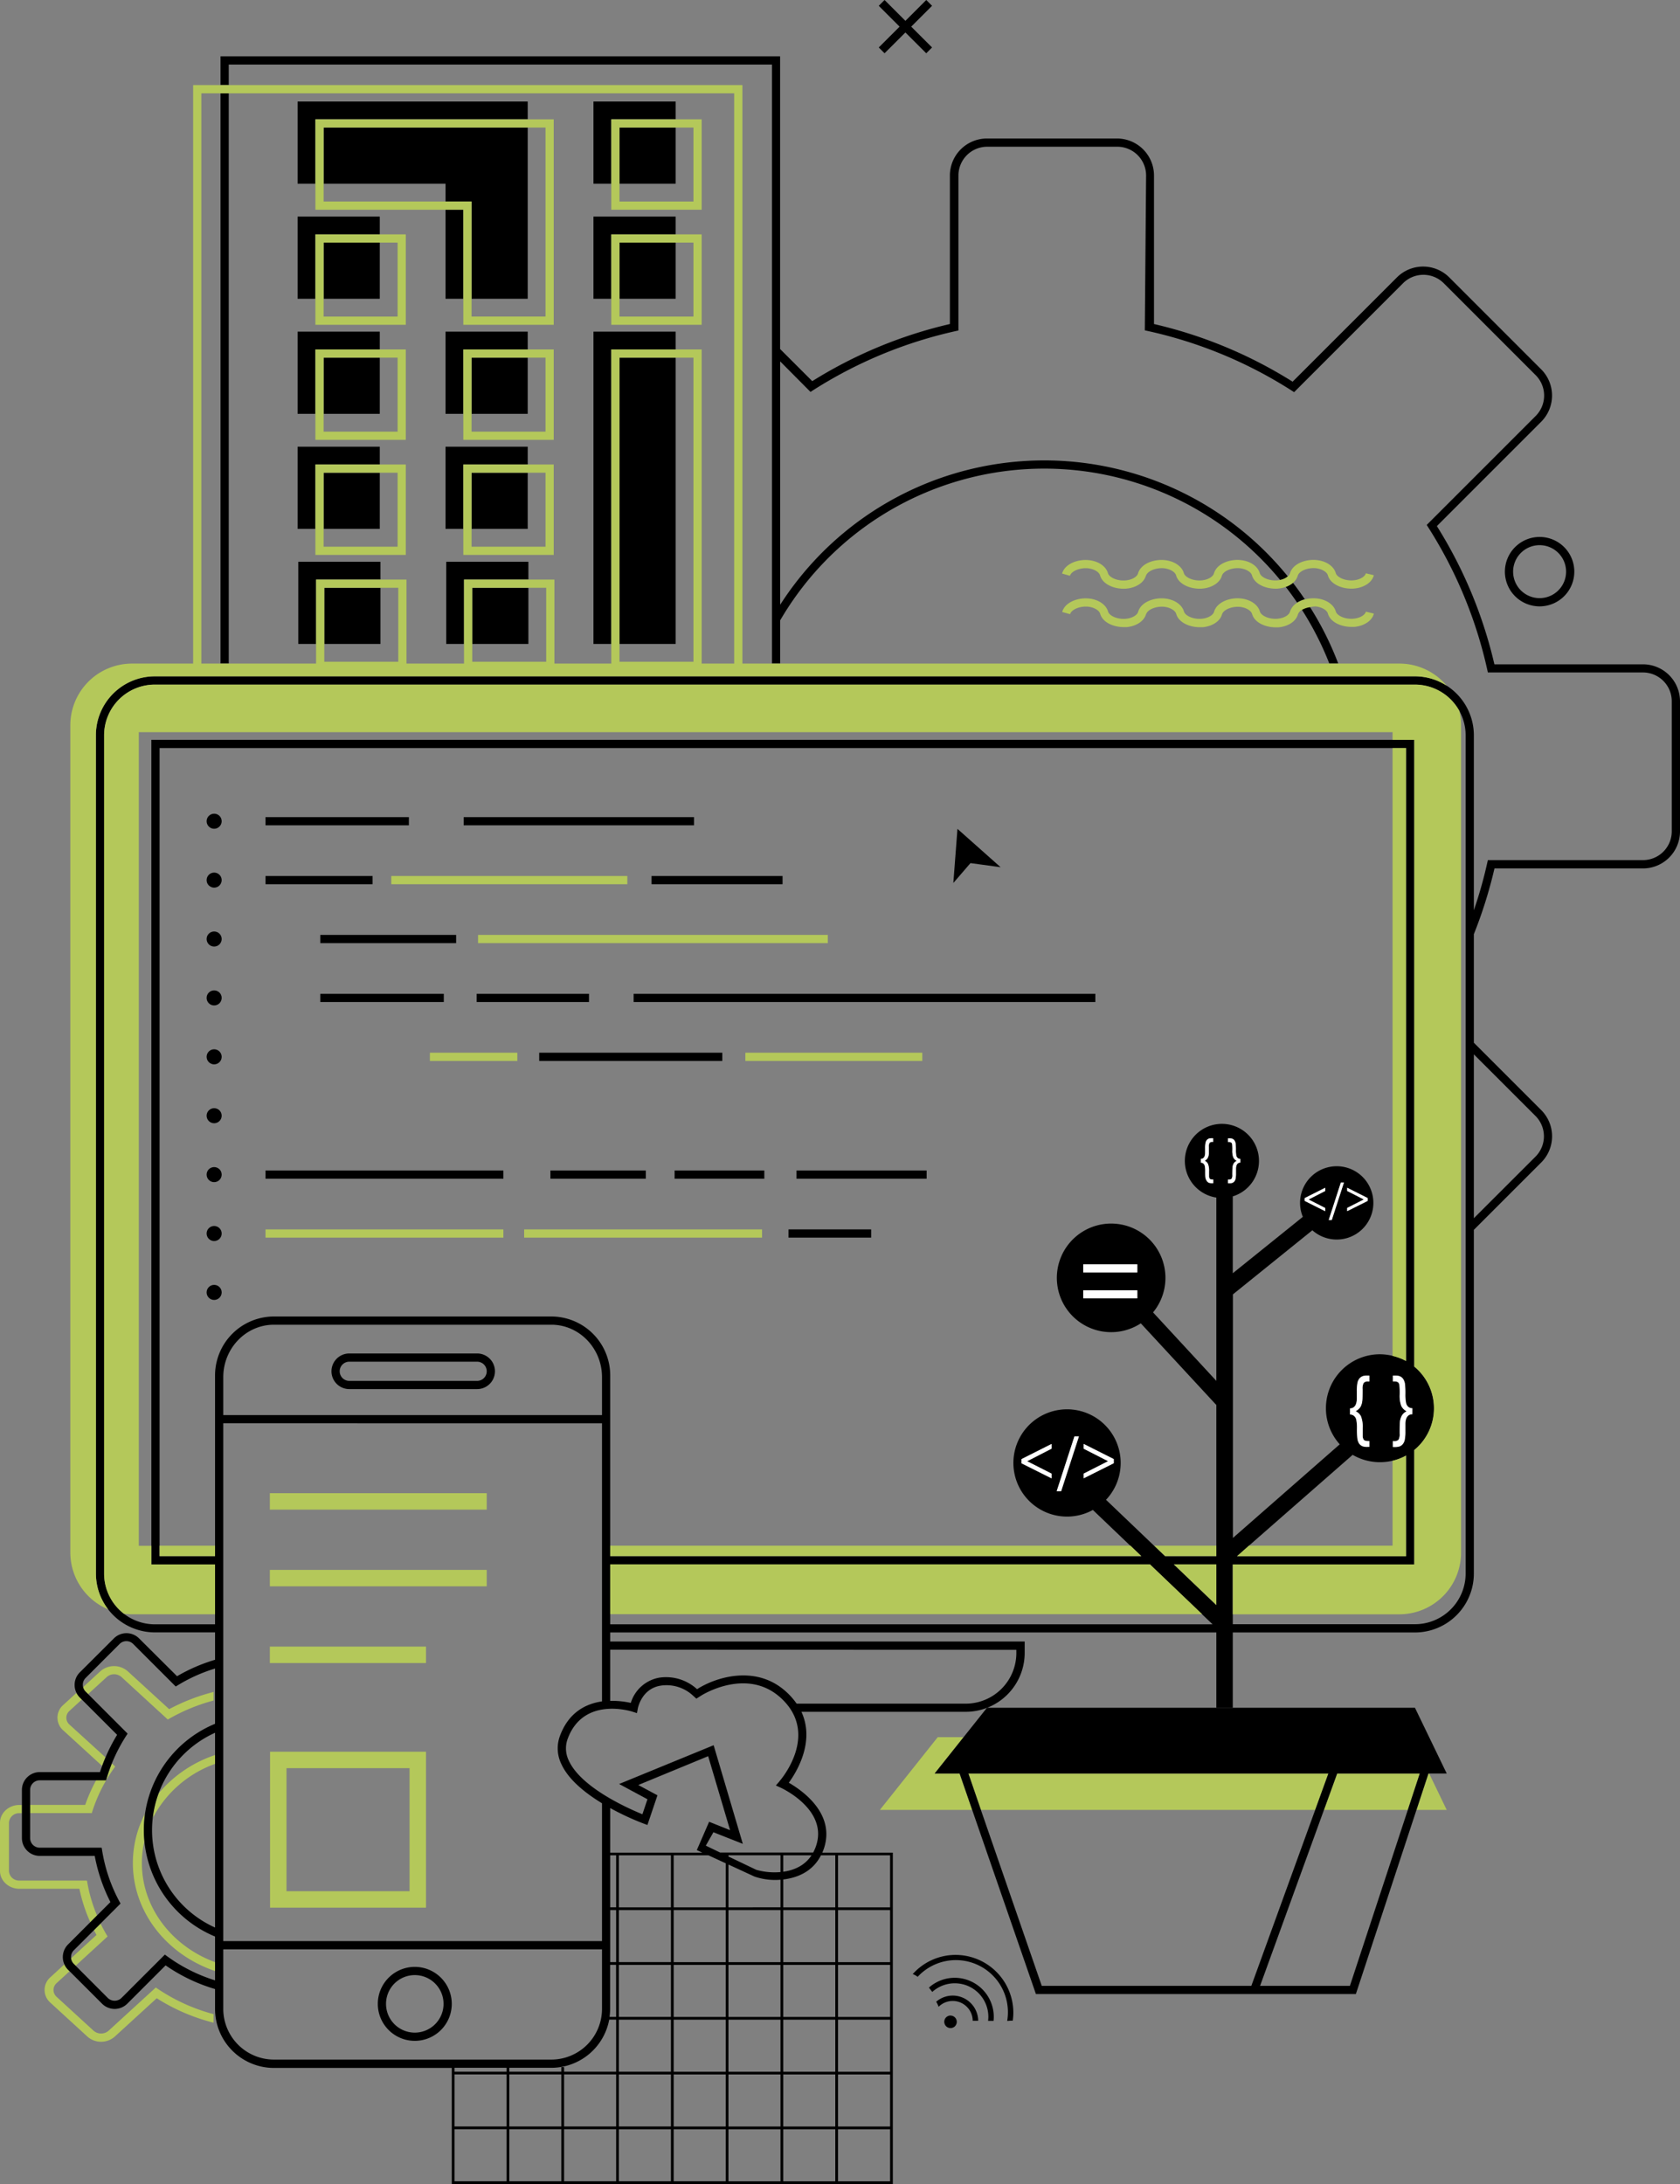<svg id="Шар_3" data-name="Шар 3" xmlns="http://www.w3.org/2000/svg" viewBox="0 0 613.25 797.23"><rect x="0" y="0" width="613.25" height="797.23" fill="#808080" stroke="none"/><defs><style>.cls-1{fill:#b4c85a;}.cls-2{fill:none;stroke:#000;stroke-linecap:round;stroke-linejoin:round;stroke-width:0;}.cls-3{fill:#fff;}</style></defs><title>development</title><g id="Шар_11" data-name="Шар 11"><path class="cls-1" d="M165,829.42v-3.23c-15.64-5.77-26.71-19.81-26.71-36.19a35.87,35.87,0,0,1,.91-8c-.13-1.32-.2-2.65-.2-4a41.91,41.91,0,0,1,.43-6A38.94,38.94,0,0,0,135,790C135,808.06,147.52,823.5,165,829.42Z" transform="translate(-86.5 -109.94)"/><path class="cls-1" d="M144.39,764.58a38.09,38.09,0,0,0-2.14,9A41.42,41.42,0,0,1,165,753.81v-3.23A45.94,45.94,0,0,0,144.39,764.58Z" transform="translate(-86.5 -109.94)"/><path class="cls-1" d="M110,827l-5.16,4.74a6.14,6.14,0,0,0,0,9.19l13.56,12.43a7.56,7.56,0,0,0,10,0l15.31-14a70.92,70.92,0,0,0,20.73,8.92v-3.12a67.41,67.41,0,0,1-21.07-9.72L126.1,851.25a4.18,4.18,0,0,1-5.4,0l-13.56-12.43a3.37,3.37,0,0,1-1.11-2.48,3.33,3.33,0,0,1,1.11-2.47l4.75-4.36-.58-.57A6.63,6.63,0,0,1,110,827Z" transform="translate(-86.5 -109.94)"/><path class="cls-1" d="M123.19,812.11l-2.39,2.39c.3.59.61,1.17.93,1.75l-9.27,8.5a3.51,3.51,0,0,0,1,2.07l.67.66,11.65-10.68C124.83,815.28,124,813.71,123.19,812.11Z" transform="translate(-86.5 -109.94)"/><path class="cls-1" d="M111.86,739.47a3.31,3.31,0,0,1,0-5l4.54-4.17-.76-.76a6.53,6.53,0,0,1-1.21-1.67l-4.89,4.48a6.14,6.14,0,0,0,0,9.19l14.22,13q.57-1.57,1.23-3.12Z" transform="translate(-86.5 -109.94)"/><path class="cls-1" d="M119.86,771.82l.13,0h0a57.08,57.08,0,0,1,8.54-17,1.51,1.51,0,0,1-.1-.17l0,0-1.1-1a59.77,59.77,0,0,0-2.1,6.13h0l-.12,0h-3.51a59,59,0,0,0-4,9H97.5v3h22.36Z" transform="translate(-86.5 -109.94)"/><path class="cls-1" d="M118.26,796.46l-.27-.06H93.59a3.67,3.67,0,0,1-3.82-3.5V775.31a3.67,3.67,0,0,1,3.82-3.5h.91v-3h-.91c-3.91,0-7.09,2.91-7.09,6.5V792.9c0,3.58,3.18,6.5,7.09,6.5h21.89a58,58,0,0,0,4,12.23l2.45-2.45A55,55,0,0,1,118.26,796.46Z" transform="translate(-86.5 -109.94)"/><path class="cls-1" d="M130.81,722.08l16.94,15.54a68,68,0,0,1,16.7-6.94v-3.12a72.12,72.12,0,0,0-16.2,6.27L133.13,720a7.58,7.58,0,0,0-10,0l-6.28,5.77a3.35,3.35,0,0,0,.94,1.74l.85.85,6.81-6.24A4.07,4.07,0,0,1,130.81,722.08Z" transform="translate(-86.5 -109.94)"/><path d="M558.46,322.68a8.71,8.71,0,0,1-2.63,1.49c1.45,1.86,2.83,3.78,4.16,5.74a9.77,9.77,0,0,1,2.8-1.21Q560.72,325.61,558.46,322.68Z" transform="translate(-86.5 -109.94)"/><path d="M561.66,332.41a112.41,112.41,0,0,1,10.09,19.76H575a113.71,113.71,0,0,0-10.41-20.78A7.67,7.67,0,0,0,561.66,332.41Z" transform="translate(-86.5 -109.94)"/><path d="M686.25,352.44H632a165,165,0,0,0-21-50.46l38.1-38.11a13.53,13.53,0,0,0,0-19.09l-33.58-33.59a13.52,13.52,0,0,0-19.09,0l-38.09,38.08a164.75,164.75,0,0,0-50.6-21.05V174a13.51,13.51,0,0,0-13.5-13.5h-47.5a13.52,13.52,0,0,0-13.5,13.5v54.22A165,165,0,0,0,383,249.07l-11.74-11.73V130.5H167V141h3v-7.5H368.29V352.17h3V336.38a111.56,111.56,0,0,1,182.5-14.74,6,6,0,0,0,2.79-1.3,114.51,114.51,0,0,0-185.29,10.35V241.86L382.36,253h0a161.7,161.7,0,0,1,54-22.42h0V174a10.51,10.51,0,0,1,10.5-10.5h47.5a10.51,10.51,0,0,1,10.5,10.5l-.47,56.53h0a161.68,161.68,0,0,1,54.5,22.56l0,0,0,0,39.77-39.77a10.52,10.52,0,0,1,14.85,0l33.58,33.59a10.54,10.54,0,0,1,0,14.85l-39.8,39.8,0,0a162.05,162.05,0,0,1,22.38,54.1l0,0-.06-.25h56.63a10.51,10.51,0,0,1,10.5,10.5v47.5a10.51,10.51,0,0,1-10.5,10.5H629.61a160.11,160.11,0,0,1-5.11,18.3v-63.9a21.57,21.57,0,0,0-21.5-21.5H143a21.53,21.53,0,0,0-21.5,21.5v306a21.57,21.57,0,0,0,21.5,21.5h22v10h0v0a62.66,62.66,0,0,0-13.87,6L137.26,708a6.51,6.51,0,0,0-9.19,0L115.64,720.4a6.41,6.41,0,0,0-1.9,4.59,6.46,6.46,0,0,0,1.9,4.6l.76.76,12.85,12.85a62,62,0,0,0-4.26,8.31q-.66,1.54-1.23,3.12c-.26.72-.53,1.44-.77,2.18H101a6.51,6.51,0,0,0-6.5,6.5V780.9a6.51,6.51,0,0,0,6.5,6.5h20.08a62.22,62.22,0,0,0,5.73,16.85l-4.93,4.93-2.45,2.45-8.12,8.12A6.53,6.53,0,0,0,110,827a6.63,6.63,0,0,0,1.32,1.93l.58.57,11.86,11.86a6.51,6.51,0,0,0,9.19,0l14-14A62.55,62.55,0,0,0,165,836v7.3a21.52,21.52,0,0,0,21.5,21.5h64.91v42.42h161v-121H386.67c.21-.49.41-1,.59-1.53,4.28-12.85-8.19-21.33-12.82-24,2.85-3.93,9.65-15,4.6-25.89h60a21.52,21.52,0,0,0,21.5-21.5v-4.16H309.25v-3.3H530.5v27.5h6v-27.5H603a21.52,21.52,0,0,0,21.5-21.5V558.87l24.6-24.6a13.51,13.51,0,0,0,0-19.1l-24.6-24.6V450.94a164.8,164.8,0,0,0,7.53-24h54.22a13.52,13.52,0,0,0,13.5-13.5v-47.5A13.51,13.51,0,0,0,686.25,352.44Zm-539.58,471-15.85,15.84a3.59,3.59,0,0,1-4.95,0L114.1,827.48l-.67-.66a3.51,3.51,0,0,1-1-2.07,2.71,2.71,0,0,1,0-.41,3.47,3.47,0,0,1,1-2.47l7.37-7.37,2.39-2.39,7.31-7.31a59,59,0,0,1-6.87-20.34l-.25-.06H101a3.5,3.5,0,0,1-3.5-3.5V763.31a3.5,3.5,0,0,1,3.5-3.5h24.1l.12,0h0a60,60,0,0,1,7.84-17,1.51,1.51,0,0,1-.1-.17l0,0-14.36-14.37-.85-.85a3.35,3.35,0,0,1-.94-1.74,3.65,3.65,0,0,1-.08-.74,3.45,3.45,0,0,1,1-2.47l12.43-12.44a3.51,3.51,0,0,1,4.95,0l15.54,15.54A59.3,59.3,0,0,1,165,719v20.18A42.05,42.05,0,0,0,139,778c0,1.35.07,2.68.2,4A42.08,42.08,0,0,0,165,816.83v16A59.52,59.52,0,0,1,146.67,823.41ZM165,753.81v59.74A39,39,0,0,1,142,778a40.17,40.17,0,0,1,.25-4.41,38.09,38.09,0,0,1,2.14-9A39.19,39.19,0,0,1,165,742.45v11.36Zm3,89.44V821.5H306.25v21.75a18.52,18.52,0,0,1-18.5,18.5H186.5A18.52,18.52,0,0,1,168,843.25ZM306.25,626.5H168V612.66c0-10.57,8.3-19.16,18.5-19.16H287.75c10.2,0,18.5,8.59,18.5,19.16Zm0,3V731c-5.76.83-12.1,3.88-15.32,12.51a13.07,13.07,0,0,0,.5,10.4c2.62,5.72,8.77,10.6,14.82,14.28v50.3H168v-189Zm3,140.44a96.77,96.77,0,0,0,12.14,5.64l1.44.53,3.66-10.83-7-3.76L345,751,353,778l-7.65-3.06-4.49,10.33,2,.94H309.25ZM271.41,906.17h-19v-19h19Zm0-20h-19v-19h19Zm-19-20v-1.42h19v1.42Zm39,40h-19v-19h19Zm0-20h-19v-19h19Zm20,20h-19v-19h19Zm0-20h-19v-19h19Zm0-20h-19V864.5h-1v1.67h-19v-1.42h15.34a21.52,21.52,0,0,0,21.13-17.58h2.53Zm0-20H309a21.7,21.7,0,0,0,.22-2.92V827.17h2.16Zm0-20h-2.16v-19h2.16Zm0-20h-2.16v-19h2.16Zm20,100h-19v-19h19Zm0-20h-19v-19h19Zm0-20h-19v-19h19Zm0-20h-19v-19h19Zm0-20h-19v-19h19Zm0-20h-19v-19h19Zm20,100h-19v-19h19Zm0-20h-19v-19h19Zm0-20h-19v-19h19Zm0-20h-19v-19h19Zm0-20h-19v-19h19Zm-19-20v-19h12.67l6.33,2.92v16.08Zm39-12.87a24.34,24.34,0,0,1-8.84-.82l-10.16-4.86v-.45h19Zm0,112.87h-19v-19h19Zm0-20h-19v-19h19Zm0-20h-19v-19h19Zm0-20h-19v-19h19Zm0-20h-19v-19h19Zm-19-20V790.55l9.5,4.39a23.24,23.24,0,0,0,7.19,1.24c.73,0,1.51,0,2.31-.09v10.08Zm39,100h-19v-19h19Zm0-20h-19v-19h19Zm0-20h-19v-19h19Zm0-20h-19v-19h19Zm0-20h-19v-19h19Zm1-39h19v19h-19Zm0,20h19v19h-19Zm0,20h19v19h-19Zm0,20h19v19h-19Zm0,20h19v19h-19Zm0,20h19v19h-19Zm-1-100v19h-19V796c5-.59,10.68-2.74,13.77-8.82Zm-19,6v-6h10.33C380.18,791.06,376.19,792.66,372.41,793.18Zm-1.37-33-1.32,1.51,1.82.84c.7.32,17.22,8.12,12.87,21.16a15.68,15.68,0,0,1-1.07,2.48h-34l-5.2-2.5,2.78-4.9L357.65,783,347,747,312.5,761.15l10.34,5.57L321,772.2c-5.1-2.08-22.31-9.67-26.84-19.53a10.09,10.09,0,0,1-.41-8.09c5.75-15.39,22.9-10.05,23.63-9.82l1.63.52.31-1.68c.05-.29,1.44-7.3,8.42-8.36A14.18,14.18,0,0,1,339.58,729l1.11,1,2.19-1.38c4-2.31,17.78-8.7,28.52,1C385.93,742.75,371.65,759.47,371,760.18Zm86.46-48v1.16a18.52,18.52,0,0,1-18.5,18.5H377.3a25.08,25.08,0,0,0-3.89-4.4c-11.17-10.1-26-5.07-32.46-.88a16.77,16.77,0,0,0-13.68-4.23,13.29,13.29,0,0,0-10.51,9.23,31.12,31.12,0,0,0-7.51-.74V712.13ZM287.75,590.5H186.5A21.52,21.52,0,0,0,165,612v66H144.75V383h455V606.75a20.39,20.39,0,0,0-9.53-2.46,19.7,19.7,0,0,0-14.67,32.87l-39,34.18V582.43l29-23.4a13.38,13.38,0,1,0-3.48-4.9L536.5,574.72V546.65a13.53,13.53,0,1,0-6,.44V614l-23.1-25a19.82,19.82,0,1,0-4.47,4l27.57,29.81V678H511.81l-4-3.79-17.58-16.8a19.58,19.58,0,1,0-4.8,3.71l13.7,13.09,4,3.79H309.25V612A21.52,21.52,0,0,0,287.75,590.5Zm248.94-58.12a6.65,6.65,0,0,1-.36-2.58,17.45,17.45,0,0,0-.07-2.22.93.93,0,0,0-.33-.62,1.57,1.57,0,0,0-.93-.19h-.23v-1.34h.43a3.15,3.15,0,0,1,1.13.15,1.79,1.79,0,0,1,.83.69,2.88,2.88,0,0,1,.4,1.26,18.8,18.8,0,0,1,.08,2.1,10.43,10.43,0,0,0,.16,2.14,1.59,1.59,0,0,0,.52.86,1.47,1.47,0,0,0,.93.32v1.39a1.42,1.42,0,0,0-.76.2,1.54,1.54,0,0,0-.58.68,3.6,3.6,0,0,0-.24,1.23c0,.27,0,.87,0,1.81a9.27,9.27,0,0,1-.16,2,2.28,2.28,0,0,1-.48,1,1.84,1.84,0,0,1-.83.52,3.75,3.75,0,0,1-1,.09h-.43v-1.34H535a1.36,1.36,0,0,0,1.07-.32,2.5,2.5,0,0,0,.26-1.43c0-1.36,0-2.23.06-2.6a3.64,3.64,0,0,1,.5-1.61,2.56,2.56,0,0,1,1.06-.91A2.74,2.74,0,0,1,536.69,532.38Zm5.7,141.79L580.26,641a19.85,19.85,0,0,0,19.49.26V678H538.06Zm39.4-42.73a15.12,15.12,0,0,0-.25-3.37,2.56,2.56,0,0,0-.82-1.36,2.33,2.33,0,0,0-1.47-.51V624a2.37,2.37,0,0,0,1.21-.33,2.48,2.48,0,0,0,.91-1.08,5.68,5.68,0,0,0,.38-2c0-.42,0-1.37,0-2.86a15.18,15.18,0,0,1,.26-3.2,3.66,3.66,0,0,1,.76-1.53,3,3,0,0,1,1.32-.83,5.64,5.64,0,0,1,1.54-.15h.68v2.13H586a2.1,2.1,0,0,0-1.7.52,4.16,4.16,0,0,0-.41,2.27c0,2.11,0,3.45-.08,4a6,6,0,0,1-.72,2.55,4.59,4.59,0,0,1-1.77,1.53,3.92,3.92,0,0,1,2,1.91,10.47,10.47,0,0,1,.61,4.2c0,1.74,0,2.76,0,3.08a2.68,2.68,0,0,0,.31,1.12,1.08,1.08,0,0,0,.54.43,5.11,5.11,0,0,0,1.58.16v2.12h-.68a4.91,4.91,0,0,1-1.79-.23,2.81,2.81,0,0,1-1.32-1.09,4.5,4.5,0,0,1-.64-2A32.08,32.08,0,0,1,581.79,631.44Zm20.26-5.24a2.34,2.34,0,0,0-1.22.31,2.48,2.48,0,0,0-.91,1.08,5.56,5.56,0,0,0-.38,2c0,.41,0,1.37,0,2.86a15,15,0,0,1-.26,3.2,3.56,3.56,0,0,1-.77,1.53,2.75,2.75,0,0,1-1.31.82,5.64,5.64,0,0,1-1.54.15h-.69V636h.38a2.15,2.15,0,0,0,1.7-.52,4.09,4.09,0,0,0,.41-2.26c0-2.16,0-3.54.09-4.12a5.78,5.78,0,0,1,.79-2.57,4,4,0,0,1,1.69-1.43,4.37,4.37,0,0,1-2-2,10.89,10.89,0,0,1-.56-4.1,29.51,29.51,0,0,0-.11-3.51,1.62,1.62,0,0,0-.52-1,2.57,2.57,0,0,0-1.48-.3h-.38v-2.13h.69a4.9,4.9,0,0,1,1.79.24,2.75,2.75,0,0,1,1.32,1.09,4.67,4.67,0,0,1,.64,2,32.6,32.6,0,0,1,.12,3.33,15.69,15.69,0,0,0,.26,3.38,2.59,2.59,0,0,0,.82,1.37,2.38,2.38,0,0,0,1.48.51Zm-39.3-77.89v-1l7.5-3.78v1.18l-6.09,3.12,6.09,3.1v1.17Zm13.2-6.7h1.12l-4.43,13.66h-1.11Zm2.3,3.06v-1.18l7.5,3.78v1l-7.5,3.75v-1.17l6.09-3.1Zm-50.84-9.82a6.57,6.57,0,0,1,.38,2.65c0,1.09,0,1.74,0,1.94a1.67,1.67,0,0,0,.2.7.63.63,0,0,0,.34.27,3,3,0,0,0,1,.1v1.34h-.43a3.37,3.37,0,0,1-1.13-.14A1.75,1.75,0,0,1,527,541a2.88,2.88,0,0,1-.41-1.27c0-.37-.07-1.08-.08-2.1a9.76,9.76,0,0,0-.15-2.13,1.77,1.77,0,0,0-.52-.86,1.47,1.47,0,0,0-.93-.32V533a1.52,1.52,0,0,0,.76-.2,1.57,1.57,0,0,0,.58-.69,3.4,3.4,0,0,0,.23-1.23q0-.39,0-1.8a9.18,9.18,0,0,1,.17-2,2.17,2.17,0,0,1,.48-1,1.83,1.83,0,0,1,.83-.53,3.66,3.66,0,0,1,1-.09h.44v1.34h-.24a1.32,1.32,0,0,0-1.07.33,2.62,2.62,0,0,0-.26,1.43c0,1.33,0,2.18,0,2.54a3.82,3.82,0,0,1-.45,1.61,2.83,2.83,0,0,1-1.12,1A2.52,2.52,0,0,1,527.41,534.85Zm-45.5,49v-2.94h19.74v2.94Zm0-9.46v-2.95h19.74v2.95ZM530.5,681v14.86L515,681Zm-48.43-42.21V637l11,5.53v1.52l-11,5.5v-1.71l8.92-4.54Zm-8.22,15.52h-1.63l6.49-20h1.63Zm-3.5-6.42v1.72l-11-5.5v-1.52l11-5.53v1.72l-8.91,4.58Zm-161.1,51.32V681h197l19.05,18.21,3.84,3.66H309.25ZM621.5,684.33a18.52,18.52,0,0,1-18.5,18.5H536.5V681h66.25V639.24a19.71,19.71,0,0,0,0-30.45V380h-461V681H165v21.87H143a18.56,18.56,0,0,1-18.5-18.5v-306a18.52,18.52,0,0,1,18.5-18.5H603a18.51,18.51,0,0,1,16.21,9.61,18.31,18.31,0,0,1,2.29,8.89ZM647,517.3a10.5,10.5,0,0,1,0,14.85L624.5,554.63V494.81Z" transform="translate(-86.5 -109.94)"/><rect x="80.5" y="34.06" width="3" height="208.17"/><rect x="118.38" y="214.56" width="20.5" height="20.5"/><polygon points="108.88 205.06 108.88 235.06 115.38 235.06 115.38 211.56 138.88 211.56 138.88 205.06 108.88 205.06"/><rect x="172.38" y="214.56" width="20.5" height="20.5"/><polygon points="162.88 205.06 162.88 235.06 169.38 235.06 169.38 211.56 192.88 211.56 192.88 205.06 162.88 205.06"/><polygon points="115.13 169.56 138.63 169.56 138.63 163.06 108.63 163.06 108.63 193.06 115.13 193.06 115.13 169.56"/><rect x="118.13" y="172.56" width="20.5" height="20.5"/><path class="cls-1" d="M201.63,303v9.5h33v-33h-33Zm3,0V282.5h27v27h-27Z" transform="translate(-86.5 -109.94)"/><polygon points="192.63 169.56 192.63 163.06 162.63 163.06 162.63 193.06 169.13 193.06 169.13 169.56 192.63 169.56"/><rect x="172.13" y="172.56" width="20.5" height="20.5"/><path class="cls-1" d="M255.63,279.5v33h33v-33h-33Zm30,30h-27v-27h27Z" transform="translate(-86.5 -109.94)"/><polygon points="115.13 127.56 138.63 127.56 138.63 121.06 108.63 121.06 108.63 151.06 115.13 151.06 115.13 127.56"/><rect x="118.13" y="130.56" width="20.5" height="20.5"/><path class="cls-1" d="M201.63,261v9.5h33v-33h-33Zm3,0V240.5h27v27h-27Z" transform="translate(-86.5 -109.94)"/><polygon points="192.63 127.56 192.63 121.06 162.63 121.06 162.63 151.06 169.13 151.06 169.13 127.56 192.63 127.56"/><rect x="172.13" y="130.56" width="20.5" height="20.5"/><path class="cls-1" d="M255.63,237.5v33h33v-33h-33Zm30,30h-27v-27h27Z" transform="translate(-86.5 -109.94)"/><polygon points="246.63 205.06 246.63 163.06 246.63 130.56 226.13 130.56 226.13 235.06 246.63 235.06 246.63 205.06"/><polygon points="216.63 121.06 216.63 163.06 216.63 205.06 216.63 235.06 223.13 235.06 223.13 127.56 246.63 127.56 246.63 121.06 216.63 121.06"/><rect x="118.13" y="88.56" width="20.5" height="20.5"/><polygon points="115.13 85.56 138.63 85.56 138.63 79.06 108.63 79.06 108.63 109.06 115.13 109.06 115.13 85.56"/><path class="cls-1" d="M201.63,219v9.5h33v-33h-33Zm3,0V198.5h27v27h-27Z" transform="translate(-86.5 -109.94)"/><rect x="226.13" y="88.56" width="20.5" height="20.5"/><polygon points="223.13 85.56 246.63 85.56 246.63 79.06 216.63 79.06 216.63 109.06 223.13 109.06 223.13 85.56"/><path class="cls-1" d="M309.63,219v9.5h33v-33h-33Zm3,0V198.5h27v27h-27Z" transform="translate(-86.5 -109.94)"/><polygon points="115.13 43.56 192.63 43.56 192.63 37.06 138.63 37.06 108.63 37.06 108.63 67.06 115.13 67.06 115.13 43.56"/><polygon points="162.63 67.06 162.63 73.56 172.13 73.56 172.13 109.06 192.63 109.06 192.63 67.06 192.63 46.56 118.13 46.56 118.13 67.06 138.63 67.06 162.63 67.06"/><rect x="162.63" y="76.56" width="6.5" height="32.5"/><path class="cls-1" d="M201.63,177v9.5h54v42h33v-75h-87Zm3,0V156.5h81v69h-27v-42h-54Z" transform="translate(-86.5 -109.94)"/><polygon points="223.13 43.56 246.63 43.56 246.63 37.06 216.63 37.06 216.63 67.06 223.13 67.06 223.13 43.56"/><rect x="226.13" y="46.56" width="20.5" height="20.5"/><path class="cls-1" d="M309.63,177v9.5h33v-33h-33Zm3,0V156.5h27v27h-27Z" transform="translate(-86.5 -109.94)"/><polygon class="cls-1" points="425.31 568.02 444 568.02 444 566.66 444 564.23 421.34 564.23 425.31 568.02"/><path class="cls-1" d="M599.75,606.75V383h-4.92v221.9A19.51,19.51,0,0,1,599.75,606.75Z" transform="translate(-86.5 -109.94)"/><polygon class="cls-1" points="222.75 568.02 416.63 568.02 412.66 564.23 222.75 564.23 222.75 568.02"/><path class="cls-1" d="M599.75,641.27a19.51,19.51,0,0,1-4.92,1.89v31H542.39L538.06,678h61.69Z" transform="translate(-86.5 -109.94)"/><rect class="cls-1" x="58.25" y="564.23" width="20.25" height="3.79"/><path class="cls-1" d="M121.5,378.33a21.53,21.53,0,0,1,21.5-21.5H603a21.35,21.35,0,0,1,11.6,3.43,22.47,22.47,0,0,0-17.27-8.09H357.5V141H157V352.17H134.67a22.52,22.52,0,0,0-22.5,22.5v302A22.53,22.53,0,0,0,126,697.42a21.35,21.35,0,0,1-4.48-13.09Zm83.38-26.83v-27h27v27Zm54,0v-27h27v27Zm53.75,0v-111h27v111ZM160,144H354.5V352.17H342.63V237.5h-33V352.17H288.88V321.5h-33v30.67h-21V321.5h-33v30.67H160Z" transform="translate(-86.5 -109.94)"/><path class="cls-1" d="M619.83,676.67v-302a22.55,22.55,0,0,0-.62-5.23A18.51,18.51,0,0,0,603,359.83H143a18.52,18.52,0,0,0-18.5,18.5v306A18.46,18.46,0,0,0,131.73,699a21.88,21.88,0,0,0,2.94.2H165V681H141.75v-6.79h-4.58v-297H594.83V380h7.92V608.79a19.71,19.71,0,0,1,0,30.45V681H536.5v18.21h60.83A22.53,22.53,0,0,0,619.83,676.67Z" transform="translate(-86.5 -109.94)"/><polygon class="cls-1" points="419.76 571.02 222.75 571.02 222.75 589.23 438.82 589.23 419.76 571.02"/><polygon class="cls-1" points="444 571.02 428.45 571.02 444 585.88 444 571.02"/><line class="cls-2" x1="78.5" y1="605.92" x2="78.5" y2="609.04"/><line class="cls-2" x1="78.5" y1="605.92" x2="78.5" y2="605.91"/><path d="M260.67,604H214a6.5,6.5,0,0,0,0,13h46.67a6.5,6.5,0,1,0,0-13Zm0,10H214a3.5,3.5,0,0,1,0-7h46.67a3.5,3.5,0,1,1,0,7Z" transform="translate(-86.5 -109.94)"/><path d="M237.91,827.91a13.5,13.5,0,1,0,13.5,13.5A13.51,13.51,0,0,0,237.91,827.91Zm0,24a10.5,10.5,0,1,1,10.5-10.5A10.51,10.51,0,0,1,237.91,851.91Z" transform="translate(-86.5 -109.94)"/><rect class="cls-1" x="98.5" y="545.06" width="79.17" height="6"/><rect class="cls-1" x="98.5" y="573.06" width="79.17" height="6"/><rect class="cls-1" x="98.5" y="601.06" width="57" height="6"/><path class="cls-1" d="M185.08,806.29H242V749.37H185.08Zm6-50.92H236v44.92H191.08Z" transform="translate(-86.5 -109.94)"/><circle cx="78.17" cy="299.77" r="2.75"/><circle cx="78.17" cy="321.27" r="2.75"/><circle cx="78.17" cy="342.77" r="2.75"/><circle cx="78.17" cy="364.27" r="2.75"/><circle cx="78.17" cy="385.77" r="2.75"/><circle cx="78.17" cy="407.27" r="2.75"/><circle cx="78.17" cy="428.77" r="2.75"/><circle cx="78.17" cy="450.27" r="2.75"/><circle cx="78.17" cy="471.77" r="2.75"/><rect x="96.92" y="298.27" width="52.33" height="3"/><rect x="169.25" y="298.27" width="84.08" height="3"/><rect x="96.92" y="319.77" width="39.08" height="3"/><rect x="96.92" y="427.27" width="86.83" height="3"/><rect class="cls-1" x="96.92" y="448.77" width="86.83" height="3"/><rect class="cls-1" x="191.33" y="448.77" width="86.83" height="3"/><rect x="287.83" y="448.77" width="30.17" height="3"/><rect x="200.92" y="427.27" width="34.83" height="3"/><rect x="246.25" y="427.27" width="32.75" height="3"/><rect x="290.75" y="427.27" width="47.5" height="3"/><rect x="116.92" y="341.27" width="49.58" height="3"/><rect x="116.92" y="362.77" width="45.08" height="3"/><rect class="cls-1" x="156.92" y="384.27" width="31.92" height="3"/><rect x="196.83" y="384.27" width="66.83" height="3"/><rect class="cls-1" x="272.08" y="384.27" width="64.58" height="3"/><rect x="174" y="362.77" width="41" height="3"/><rect x="231.29" y="362.77" width="168.54" height="3"/><rect class="cls-1" x="174.5" y="341.27" width="127.67" height="3"/><rect class="cls-1" x="142.83" y="319.77" width="86.17" height="3"/><rect x="237.83" y="319.77" width="47.83" height="3"/><polygon class="cls-1" points="483.27 660.68 513.89 660.68 518.26 647.39 488.1 647.39 483.27 660.68"/><polygon class="cls-1" points="341.17 647.39 351.74 634.11 342.31 634.11 321.17 660.68 335.19 660.68 354.88 660.68 350.29 647.39 341.17 647.39"/><polygon class="cls-1" points="484.9 647.39 353.83 647.39 353.46 647.39 358.06 660.68 480.08 660.68 484.9 647.39"/><polygon class="cls-1" points="517.05 660.68 528.1 660.68 521.68 647.39 521.42 647.39 517.05 660.68"/><path d="M603,733.33H446.77l-8.53,10.72-10.57,13.28h9.12l4.59,13.29,23.26,67.21H581.43l22.12-67.21,4.37-13.29h6.68ZM444.56,770.62,440,757.33H571.4l-4.82,13.29-23.3,64.21H466.77Zm155.83,0-21.13,64.21H546.47l23.31-64.21,4.82-13.29h30.16Z" transform="translate(-86.5 -109.94)"/><polygon class="cls-3" points="383.85 527.08 372.88 532.61 372.88 534.13 383.85 539.63 383.85 537.91 374.94 533.38 383.85 528.8 383.85 527.08"/><polygon class="cls-3" points="385.72 544.33 387.35 544.33 393.84 524.32 392.2 524.32 385.72 544.33"/><polygon class="cls-3" points="395.57 539.63 406.55 534.13 406.55 532.61 395.57 527.08 395.57 528.81 404.49 533.38 395.57 537.92 395.57 539.63"/><rect class="cls-3" x="395.41" y="461.53" width="19.74" height="2.95"/><rect class="cls-3" x="395.41" y="471" width="19.74" height="2.95"/><path class="cls-3" d="M582.56,636.79a2.81,2.81,0,0,0,1.32,1.09,4.91,4.91,0,0,0,1.79.23h.68V636a5.11,5.11,0,0,1-1.58-.16,1.08,1.08,0,0,1-.54-.43,2.68,2.68,0,0,1-.31-1.12c0-.32,0-1.34,0-3.08a10.47,10.47,0,0,0-.61-4.2,3.92,3.92,0,0,0-2-1.91,4.59,4.59,0,0,0,1.77-1.53,6,6,0,0,0,.72-2.55c.05-.58.08-1.92.08-4a4.16,4.16,0,0,1,.41-2.27,2.1,2.1,0,0,1,1.7-.52h.37v-2.13h-.68a5.64,5.64,0,0,0-1.54.15,3,3,0,0,0-1.32.83,3.66,3.66,0,0,0-.76,1.53,15.18,15.18,0,0,0-.26,3.2c0,1.49,0,2.44,0,2.86a5.68,5.68,0,0,1-.38,2,2.48,2.48,0,0,1-.91,1.08,2.37,2.37,0,0,1-1.21.33v2.21a2.33,2.33,0,0,1,1.47.51,2.56,2.56,0,0,1,.82,1.36,15.12,15.12,0,0,1,.25,3.37,32.08,32.08,0,0,0,.13,3.34A4.5,4.5,0,0,0,582.56,636.79Z" transform="translate(-86.5 -109.94)"/><path class="cls-3" d="M599.75,622.11a15.69,15.69,0,0,1-.26-3.38,32.6,32.6,0,0,0-.12-3.33,4.67,4.67,0,0,0-.64-2,2.75,2.75,0,0,0-1.32-1.09,4.9,4.9,0,0,0-1.79-.24h-.69v2.13h.38a2.57,2.57,0,0,1,1.48.3,1.62,1.62,0,0,1,.52,1,29.51,29.51,0,0,1,.11,3.51,10.89,10.89,0,0,0,.56,4.1,4.37,4.37,0,0,0,2,2,4,4,0,0,0-1.69,1.43,5.78,5.78,0,0,0-.79,2.57c-.06.58-.09,2-.09,4.12a4.09,4.09,0,0,1-.41,2.26,2.15,2.15,0,0,1-1.7.52h-.38v2.12h.69a5.64,5.64,0,0,0,1.54-.15,2.75,2.75,0,0,0,1.31-.82,3.56,3.56,0,0,0,.77-1.53,15,15,0,0,0,.26-3.2c0-1.49,0-2.45,0-2.86a5.56,5.56,0,0,1,.38-2,2.48,2.48,0,0,1,.91-1.08,2.34,2.34,0,0,1,1.22-.31V624a2.38,2.38,0,0,1-1.48-.51A2.59,2.59,0,0,1,599.75,622.11Z" transform="translate(-86.5 -109.94)"/><path class="cls-3" d="M527.29,532.68a3.82,3.82,0,0,0,.45-1.61c0-.36,0-1.21,0-2.54a2.62,2.62,0,0,1,.26-1.43,1.32,1.32,0,0,1,1.07-.33h.24v-1.34h-.44a3.66,3.66,0,0,0-1,.09,1.83,1.83,0,0,0-.83.53,2.17,2.17,0,0,0-.48,1,9.18,9.18,0,0,0-.17,2q0,1.41,0,1.8a3.4,3.4,0,0,1-.23,1.23,1.57,1.57,0,0,1-.58.69,1.52,1.52,0,0,1-.76.2v1.39a1.47,1.47,0,0,1,.93.32,1.77,1.77,0,0,1,.52.86,9.76,9.76,0,0,1,.15,2.13c0,1,0,1.73.08,2.1A2.88,2.88,0,0,0,527,541a1.75,1.75,0,0,0,.83.69,3.37,3.37,0,0,0,1.13.14h.43v-1.34a3,3,0,0,1-1-.1.63.63,0,0,1-.34-.27,1.67,1.67,0,0,1-.2-.7c0-.2,0-.85,0-1.94a6.57,6.57,0,0,0-.38-2.65,2.52,2.52,0,0,0-1.24-1.21A2.83,2.83,0,0,0,527.29,532.68Z" transform="translate(-86.5 -109.94)"/><path class="cls-3" d="M536.89,534.55a3.64,3.64,0,0,0-.5,1.61c0,.37-.06,1.24-.06,2.6a2.5,2.5,0,0,1-.26,1.43,1.36,1.36,0,0,1-1.07.32h-.23v1.34h.43a3.75,3.75,0,0,0,1-.09,1.84,1.84,0,0,0,.83-.52,2.28,2.28,0,0,0,.48-1,9.27,9.27,0,0,0,.16-2c0-.94,0-1.54,0-1.81a3.6,3.6,0,0,1,.24-1.23,1.54,1.54,0,0,1,.58-.68,1.42,1.42,0,0,1,.76-.2V533a1.47,1.47,0,0,1-.93-.32,1.59,1.59,0,0,1-.52-.86,10.43,10.43,0,0,1-.16-2.14,18.8,18.8,0,0,0-.08-2.1,2.88,2.88,0,0,0-.4-1.26,1.79,1.79,0,0,0-.83-.69,3.15,3.15,0,0,0-1.13-.15h-.43v1.34H535a1.57,1.57,0,0,1,.93.19.93.93,0,0,1,.33.62,17.45,17.45,0,0,1,.07,2.22,6.65,6.65,0,0,0,.36,2.58,2.74,2.74,0,0,0,1.26,1.26A2.56,2.56,0,0,0,536.89,534.55Z" transform="translate(-86.5 -109.94)"/><polygon class="cls-3" points="483.75 440.95 477.66 437.85 483.75 434.73 483.75 433.56 476.25 437.33 476.25 438.37 483.75 442.12 483.75 440.95"/><polygon class="cls-3" points="490.57 431.67 489.45 431.67 485.02 445.33 486.14 445.33 490.57 431.67"/><polygon class="cls-3" points="491.75 442.12 499.25 438.37 499.25 437.33 491.75 433.56 491.75 434.73 497.84 437.85 491.75 440.95 491.75 442.12"/><path d="M433.46,845.67a2.29,2.29,0,1,0,1.54,4l.18-.19a2.28,2.28,0,0,0-1.72-3.79Z" transform="translate(-86.5 -109.94)"/><path d="M434.23,838.39a9.25,9.25,0,0,0-6,2.25,0,0,0,0,0,0,0,7.48,7.48,0,0,1,.88,1.85,7.3,7.3,0,0,1,12.46,5.1h2A9.31,9.31,0,0,0,434.23,838.39Z" transform="translate(-86.5 -109.94)"/><path d="M435,831.89a14.16,14.16,0,0,0-9.41,3.58c.06.11,1,1.28,1.21,1.59a12.26,12.26,0,0,1,20.48,9.11,11.64,11.64,0,0,1-.1,1.45h2a13.94,13.94,0,0,0,.08-1.45A14.29,14.29,0,0,0,435,831.89Z" transform="translate(-86.5 -109.94)"/><path d="M435.29,823.54a21,21,0,0,0-15.62,7,6.37,6.37,0,0,1,1.8,1,19,19,0,0,1,32.68,16.09h.39a8.13,8.13,0,0,1,1.64-.07,20.57,20.57,0,0,0,.22-2.86A21.13,21.13,0,0,0,435.29,823.54Z" transform="translate(-86.5 -109.94)"/><polygon points="365.25 316.56 349.5 302.56 348 322.31 354.25 315.06 365.25 316.56"/><path d="M635.83,318.61a12.67,12.67,0,1,0,12.67-12.67A12.69,12.69,0,0,0,635.83,318.61Zm22.34,0a9.67,9.67,0,1,1-9.67-9.67A9.68,9.68,0,0,1,658.17,318.61Z" transform="translate(-86.5 -109.94)"/><polygon points="322.89 19.45 330.5 11.85 338.11 19.45 340.23 17.33 332.62 9.73 340.23 2.12 338.11 0 330.5 7.61 322.89 0 320.77 2.12 328.38 9.73 320.77 17.33 322.89 19.45"/><path class="cls-1" d="M546.36,319.16h0c-.71-2.53-3.5-4.44-7.06-4.78-4-.38-8.63,1.33-9.67,4.85h0c-.26,1.06-1.91,2.32-4.48,2.56-3.19.3-6.07-1.14-6.5-2.62h0c-.71-2.53-3.5-4.44-7.06-4.78-4-.38-8.63,1.33-9.67,4.85h0c-.26,1.06-1.91,2.32-4.48,2.56-3.19.3-6.07-1.14-6.5-2.62h0c-.71-2.53-3.5-4.44-7.06-4.78-4-.38-8.69,1.35-9.69,4.91l2.89.81c.48-1.71,3.59-3,6.51-2.74,2.23.22,4.13,1.34,4.48,2.63h0c.91,3.15,4.87,4.83,8.57,4.83.37,0,.73,0,1.09-.05,3.56-.33,6.35-2.21,7.05-4.68h.05c.48-1.71,3.59-3,6.51-2.74,2.23.22,4.13,1.34,4.48,2.63h0c.91,3.15,4.87,4.83,8.57,4.83.37,0,.73,0,1.09-.05,3.56-.33,6.35-2.21,7.05-4.68h0c.48-1.71,3.59-3,6.51-2.74,2.23.22,4.13,1.34,4.48,2.63h0c.91,3.15,4.87,4.83,8.57,4.83.37,0,.73,0,1.09-.05a10.89,10.89,0,0,0,2.69-.6,8.71,8.71,0,0,0,2.63-1.49,5.43,5.43,0,0,0,1.73-2.59h0c.48-1.71,3.59-3,6.51-2.74,2.23.22,4.13,1.34,4.48,2.63h0c.91,3.15,4.87,4.83,8.57,4.83.37,0,.73,0,1.09-.05,3.64-.34,6.5-2.29,7.11-4.85l-2.91-.7c-.26,1.06-1.91,2.32-4.48,2.56-3.19.3-6.07-1.14-6.5-2.62h0c-.71-2.53-3.5-4.44-7.06-4.78-4-.38-8.63,1.33-9.67,4.85h0a2.41,2.41,0,0,1-.76,1.12,6,6,0,0,1-2.79,1.3,8.28,8.28,0,0,1-.93.14C549.67,322.08,546.79,320.64,546.36,319.16Z" transform="translate(-86.5 -109.94)"/><path class="cls-1" d="M566.75,331.31c2.23.22,4.13,1.34,4.48,2.63h0c.91,3.15,4.87,4.83,8.57,4.83.37,0,.73,0,1.09,0,3.64-.34,6.5-2.29,7.11-4.85l-2.91-.7c-.26,1.06-1.91,2.32-4.48,2.56-3.2.3-6.07-1.14-6.5-2.62h0c-.71-2.53-3.5-4.44-7.06-4.78a12.25,12.25,0,0,0-4.25.37,9.77,9.77,0,0,0-2.8,1.21,6,6,0,0,0-2.62,3.27h0c-.26,1.06-1.91,2.32-4.48,2.56-3.2.3-6.07-1.14-6.5-2.62h0c-.71-2.53-3.5-4.44-7.06-4.78-4-.38-8.63,1.33-9.67,4.85h0c-.26,1.06-1.91,2.32-4.48,2.56-3.2.3-6.07-1.14-6.5-2.62h0c-.71-2.53-3.5-4.44-7.06-4.78-4-.38-8.63,1.33-9.67,4.85h0c-.26,1.06-1.91,2.32-4.48,2.56-3.2.3-6.07-1.14-6.5-2.62h0c-.71-2.53-3.5-4.44-7.06-4.78-4-.38-8.69,1.35-9.69,4.92l2.89.8c.48-1.71,3.59-3,6.51-2.74,2.23.22,4.13,1.34,4.48,2.63h0c.91,3.15,4.87,4.83,8.57,4.83.37,0,.73,0,1.09,0,3.56-.33,6.35-2.21,7.05-4.68h.05c.48-1.71,3.59-3,6.51-2.74,2.23.22,4.13,1.34,4.48,2.63h0c.91,3.15,4.87,4.83,8.57,4.83.37,0,.73,0,1.09,0,3.56-.33,6.35-2.21,7.05-4.68h0c.48-1.71,3.59-3,6.51-2.74,2.23.22,4.13,1.34,4.48,2.63h0c.91,3.15,4.87,4.83,8.57,4.83.37,0,.73,0,1.09,0,3.56-.33,6.35-2.21,7.05-4.68h0a3,3,0,0,1,1.42-1.64,7.67,7.67,0,0,1,2.89-1A8.53,8.53,0,0,1,566.75,331.31Z" transform="translate(-86.5 -109.94)"/></g></svg>